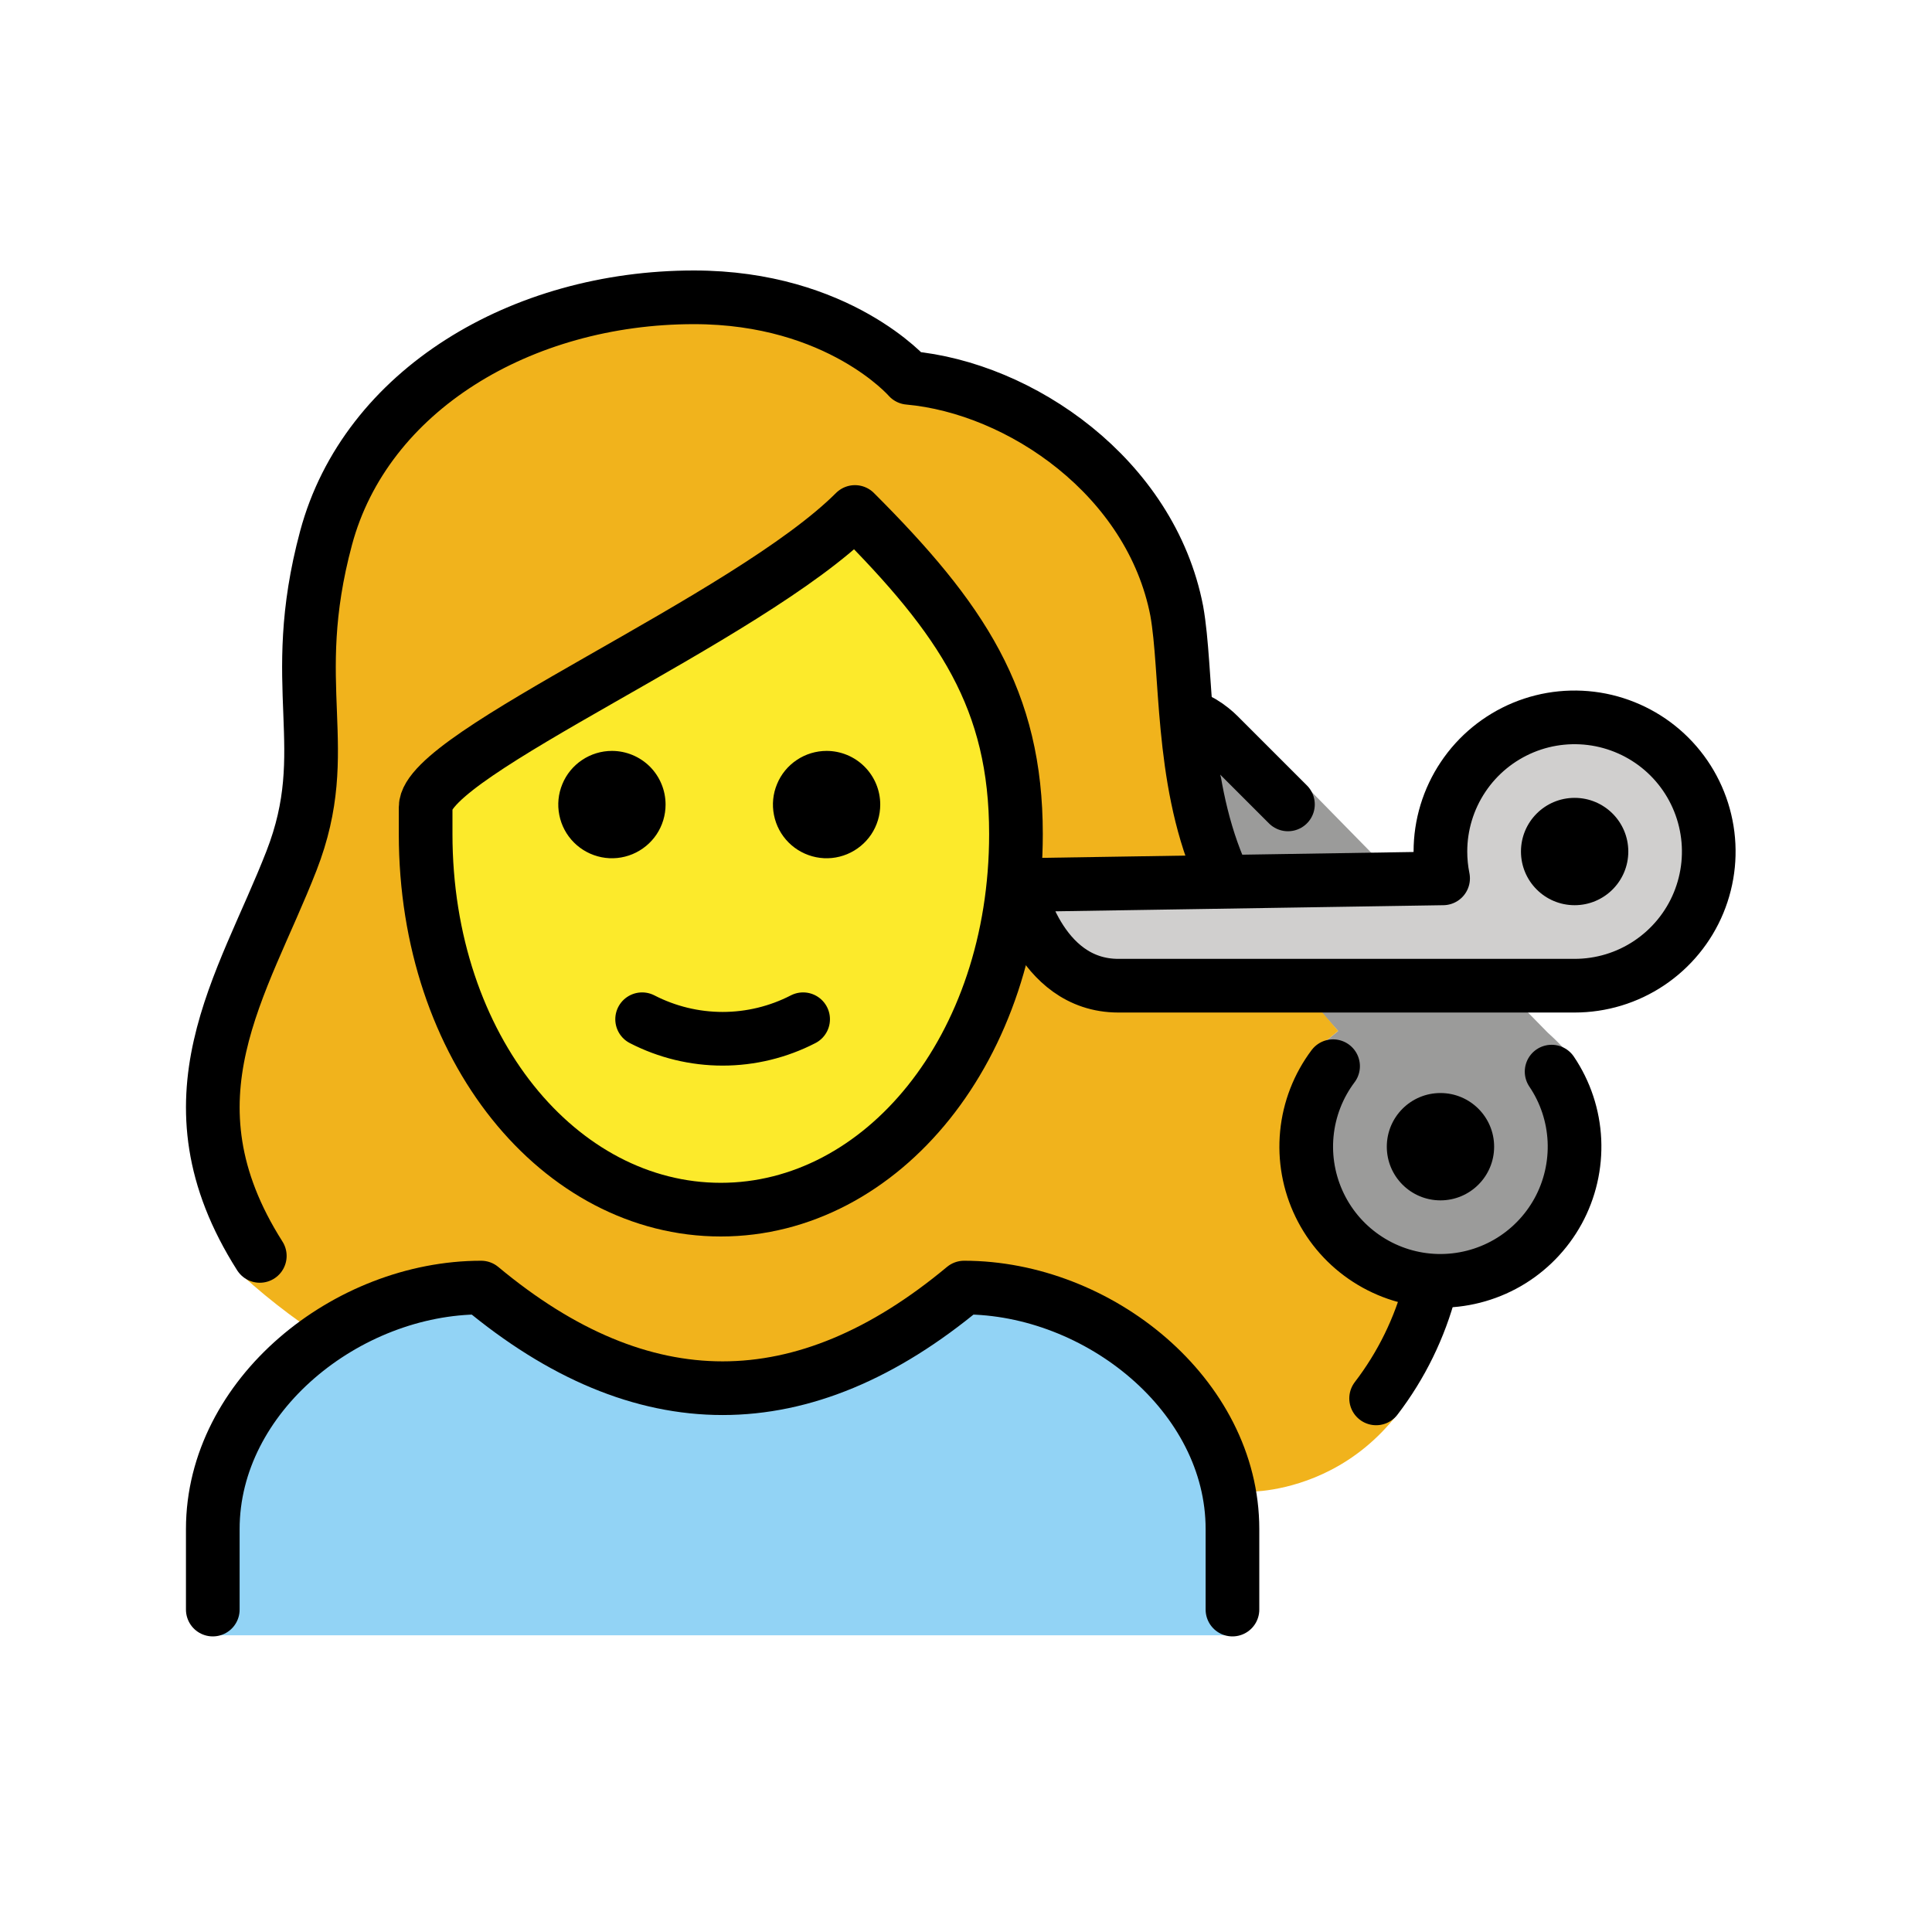 <svg xmlns="http://www.w3.org/2000/svg" width="36" height="36" viewBox="0 0 36 36" fill="none">
  <path d="M3.965 30.471V28.492C3.965 25.995 6.469 23.992 8.965 23.992C11.965 26.492 14.965 26.492 17.965 23.992C20.462 23.992 22.965 25.995 22.965 28.492V30.471" fill="#92D3F5"/>
  <path d="M28.912 19.968C29.169 20.348 29.316 20.792 29.337 21.25C29.359 21.709 29.253 22.164 29.033 22.567C28.812 22.97 28.485 23.304 28.088 23.533C27.69 23.762 27.237 23.877 26.778 23.866C26.319 23.854 25.872 23.717 25.486 23.468C25.1 23.22 24.79 22.87 24.59 22.457C24.39 22.044 24.308 21.584 24.352 21.127C24.395 20.67 24.564 20.234 24.84 19.867L24.59 19.492L24.934 19.211L23.559 17.68L22.809 15.867L22.712 13.703L23.998 14.305L28.84 19.242C28.84 19.242 29.371 19.71 29.34 19.867" fill="#9B9B9A"/>
  <path d="M26.84 15.867C26.84 16.035 26.857 16.203 26.891 16.367L18.966 16.492C18.966 16.492 19.341 18.367 20.841 18.367H29.341C29.835 18.367 30.319 18.221 30.73 17.946C31.141 17.671 31.461 17.281 31.651 16.824C31.84 16.367 31.889 15.864 31.793 15.38C31.696 14.895 31.458 14.449 31.109 14.099C30.759 13.75 30.314 13.512 29.828 13.415C29.344 13.319 28.841 13.368 28.384 13.557C27.927 13.747 27.537 14.067 27.262 14.478C26.987 14.889 26.84 15.373 26.84 15.867Z" fill="#D0CFCE"/>
  <path d="M7.933 15.492C8.248 19.98 10.402 22.491 13.433 22.491C16.402 22.491 18.965 19.991 18.965 15.492C18.978 14.632 18.807 13.78 18.465 12.992C17.721 11.771 16.873 10.616 15.931 9.54C13.48 11.413 10.895 13.103 8.196 14.595C7.955 15.036 7.778 13.275 7.933 15.492Z" fill="#FCEA2B"/>
  <path d="M25.641 23.56C24.248 23.816 24.591 19.491 24.591 19.491L24.934 19.21L24.217 18.374C23.172 18.206 22.112 18.151 21.055 18.21C19.466 18.325 19.302 16.539 19.302 16.539L22.595 16.359C21.859 14.724 22.09 14.398 21.927 11.383C21.941 9.536 18.489 7.183 16.649 7.028C16.583 7.024 16.519 7.006 16.46 6.977C16.401 6.948 16.348 6.907 16.305 6.857C16.258 6.807 15.101 5.529 12.683 5.529C9.583 5.529 6.963 7.22 6.312 9.642C6.045 10.648 5.949 11.692 6.029 12.73C6.131 13.74 6.001 14.759 5.649 15.71C5.525 16.089 5.336 16.442 5.089 16.755C3.203 18.965 4.602 23.906 4.506 23.76C5.067 24.269 5.676 24.724 6.323 25.119C7.101 24.527 8.029 24.165 9.003 24.074C12.108 26.581 15.251 26.581 18.353 24.074C19.11 24.13 19.838 24.392 20.458 24.831C20.458 24.831 22.805 26.36 23.259 27.796C23.259 27.796 26.147 27.878 26.962 24.287L25.641 23.56ZM13.802 22.54C7.962 22.8 7.94 14.99 7.94 14.99C8.625 13.775 16.016 9.846 16.016 9.846C17.404 10.856 18.389 12.324 18.796 13.991C18.796 13.991 19.642 22.28 13.802 22.54Z" fill="#F1B31C"/>
  <path d="M29.341 16.867C29.893 16.867 30.341 16.419 30.341 15.867C30.341 15.315 29.893 14.867 29.341 14.867C28.788 14.867 28.341 15.315 28.341 15.867C28.341 16.419 28.788 16.867 29.341 16.867Z" fill="black"/>
  <path d="M3.965 29.992V28.492C3.965 25.995 6.469 23.992 8.965 23.992C11.965 26.492 14.965 26.492 17.965 23.992C20.462 23.992 22.965 25.995 22.965 28.492V29.992" stroke="black" stroke-linecap="round" stroke-linejoin="round"/>
  <path d="M16.402 14.992C16.402 15.19 16.344 15.383 16.234 15.548C16.124 15.712 15.968 15.84 15.785 15.916C15.602 15.992 15.401 16.012 15.207 15.973C15.013 15.934 14.835 15.839 14.695 15.699C14.555 15.559 14.46 15.381 14.422 15.187C14.383 14.993 14.403 14.792 14.479 14.61C14.554 14.427 14.682 14.271 14.847 14.161C15.011 14.051 15.205 13.992 15.402 13.992C15.668 13.992 15.922 14.098 16.109 14.285C16.297 14.473 16.402 14.727 16.402 14.992ZM12.402 14.992C12.402 15.19 12.344 15.383 12.234 15.548C12.124 15.712 11.968 15.84 11.785 15.916C11.602 15.992 11.401 16.012 11.207 15.973C11.013 15.934 10.835 15.839 10.695 15.699C10.555 15.559 10.46 15.381 10.422 15.187C10.383 14.993 10.403 14.792 10.479 14.61C10.554 14.427 10.682 14.271 10.847 14.161C11.011 14.051 11.205 13.992 11.402 13.992C11.668 13.992 11.922 14.098 12.11 14.285C12.297 14.473 12.402 14.727 12.402 14.992Z" fill="black"/>
  <path d="M11.965 18.992C12.429 19.231 12.943 19.356 13.465 19.356C13.987 19.356 14.501 19.231 14.965 18.992M28.912 19.968C29.169 20.348 29.316 20.792 29.337 21.25C29.358 21.709 29.253 22.165 29.033 22.567C28.812 22.97 28.485 23.304 28.088 23.533C27.69 23.762 27.237 23.877 26.778 23.866C26.319 23.855 25.872 23.717 25.486 23.468C25.1 23.22 24.79 22.87 24.59 22.457C24.39 22.044 24.307 21.584 24.351 21.127C24.395 20.67 24.564 20.234 24.84 19.867M26.84 15.867C26.84 16.035 26.857 16.203 26.89 16.367L18.965 16.492C18.965 16.492 19.34 18.367 20.84 18.367H29.34C29.835 18.367 30.318 18.221 30.729 17.946C31.14 17.671 31.461 17.281 31.65 16.824C31.839 16.367 31.889 15.864 31.792 15.38C31.696 14.895 31.458 14.449 31.108 14.099C30.759 13.75 30.313 13.512 29.828 13.415C29.343 13.319 28.84 13.368 28.384 13.557C27.927 13.747 27.536 14.067 27.262 14.478C26.987 14.889 26.84 15.373 26.84 15.867Z" stroke="black" stroke-linecap="round" stroke-linejoin="round"/>
  <path d="M22.205 13.361C22.34 13.417 22.466 13.492 22.579 13.583C22.626 13.62 22.67 13.66 22.712 13.702L23.999 14.989" stroke="black" stroke-linecap="round" stroke-linejoin="round"/>
  <path d="M26.841 22.367C27.393 22.367 27.841 21.919 27.841 21.367C27.841 20.815 27.393 20.367 26.841 20.367C26.288 20.367 25.841 20.815 25.841 21.367C25.841 21.919 26.288 22.367 26.841 22.367Z" fill="black"/>
  <path d="M4.841 23.402C2.98 20.474 4.527 18.363 5.431 16.04C6.249 13.94 5.326 12.815 6.076 10.023C6.816 7.273 9.715 5.54 12.931 5.54C15.631 5.54 16.931 7.04 16.931 7.04C19.015 7.227 21.445 8.892 21.927 11.383C22.127 12.501 21.993 14.471 22.712 16.181" stroke="black" stroke-linecap="round" stroke-linejoin="round"/>
  <path d="M7.931 15.54C7.931 19.54 10.431 22.54 13.431 22.54C16.431 22.54 18.931 19.54 18.931 15.54C18.931 13.04 17.931 11.54 15.931 9.54C13.931 11.54 7.931 14.04 7.931 15.04V15.54Z" stroke="black" stroke-linejoin="round"/>
  <path d="M26.652 23.992C26.456 24.741 26.113 25.443 25.642 26.057" stroke="black" stroke-linecap="round" stroke-linejoin="round"/>
</svg>